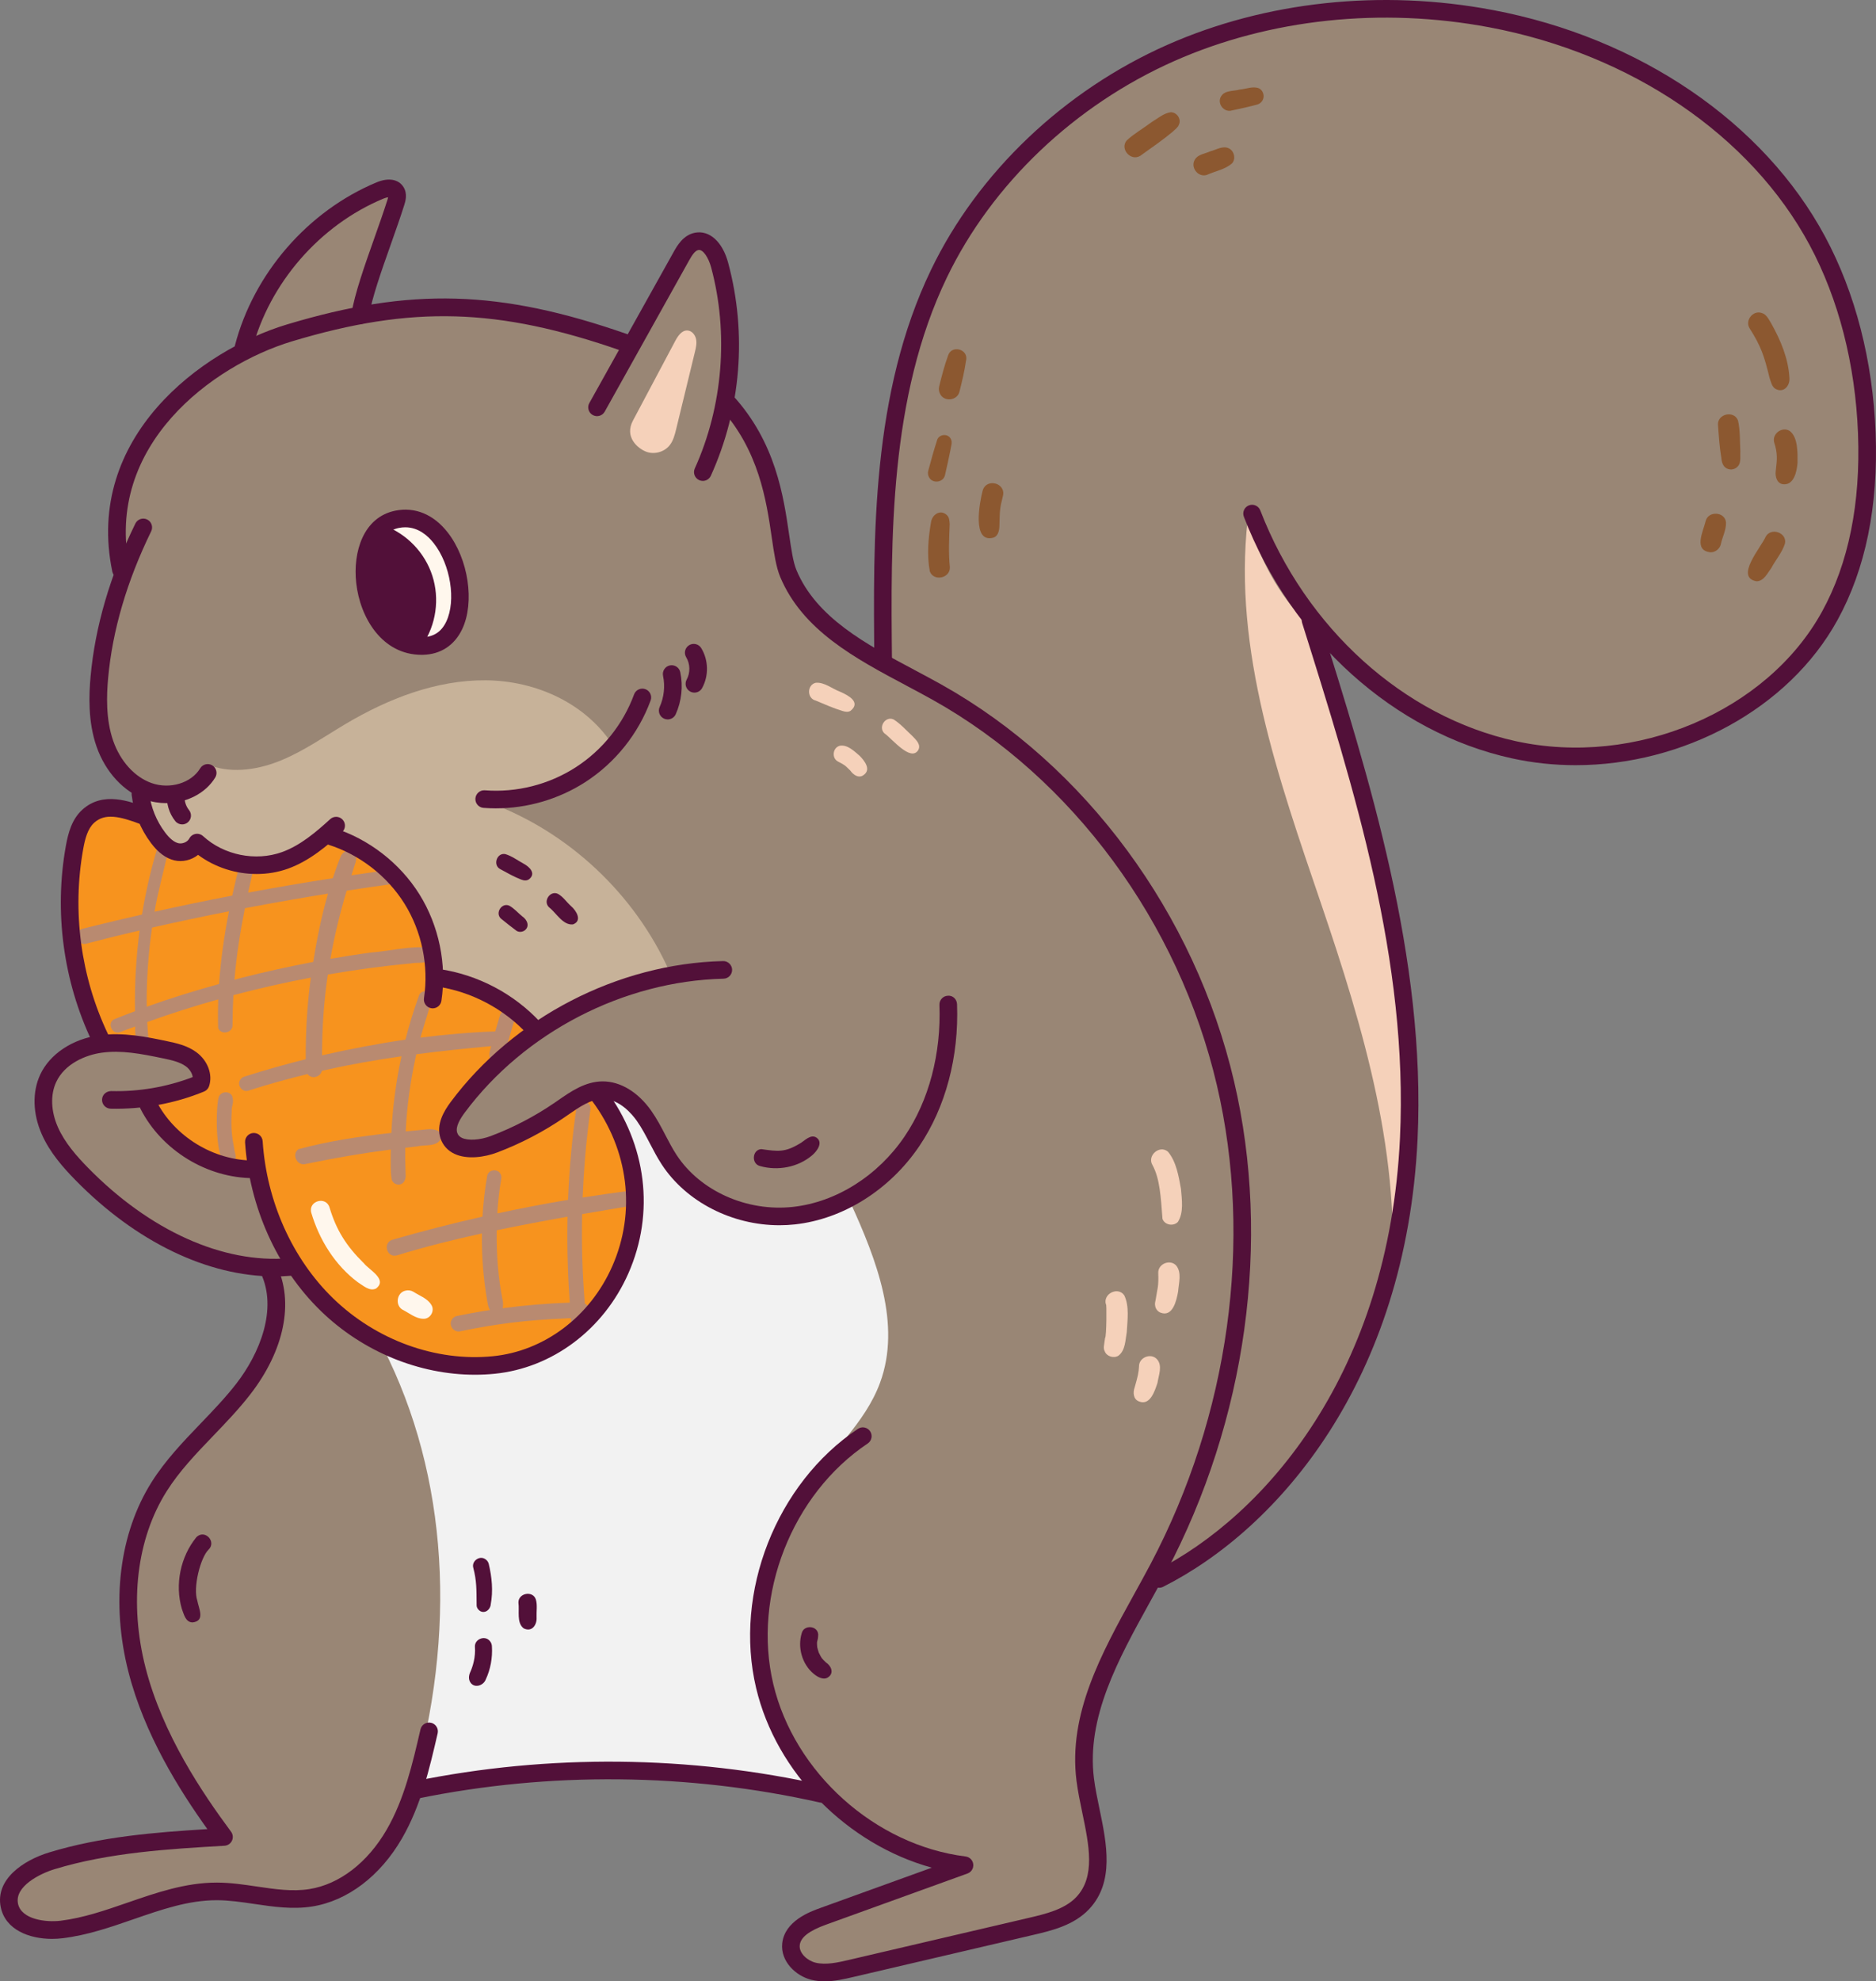 <?xml version="1.0" encoding="UTF-8"?>
<svg id="Layer_2" data-name="Layer 2" xmlns="http://www.w3.org/2000/svg" viewBox="0 0 850.939 898.396">
  <rect x="0" y="0" width="850.939" height="898.396" fill="#808080" stroke="none"/>
  <defs>
    <style>
      .cls-1 {
        fill: #b98a70;
      }

      .cls-2 {
        fill: #8c5830;
      }

      .cls-3 {
        fill: #f5d1ba;
      }

      .cls-4 {
        fill: #fff7ed;
      }

      .cls-5 {
        fill: #f7931e;
      }

      .cls-6 {
        fill: #c7b299;
      }

      .cls-7 {
        fill: #f2f2f2;
      }

      .cls-8 {
        fill: #521039;
      }

      .cls-9 {
        fill: #998675;
      }
    </style>
  </defs>
  <g id="Layer_1-2" data-name="Layer 1">
    <g>
      <path class="cls-9" d="M332.374,185.222c19.65,17.47,14.824,60.728,32.596,87.071,17.772,26.342,68.206,43.114,97.937,66.879,29.731,23.765,70.244,68.855,93.548,149.014,23.304,80.16-9.48,178.061-18.22,196.877-8.74,18.816-39.463,76.75-45.988,94.772-6.525,18.022,4.661,47.945,6.836,63.078,2.175,15.132-11.217,25.79-29.519,29.519-18.302,3.729-68.018,18.426-89.49,21.129-21.471,2.703-23.951-6.763-19.265-15.847,4.686-9.084,72.032-33.922,72.032-33.922-23.088-5.108-44.766-16.453-62.124-32.511-57.415-13.593-121.113-13.4-180.83,2.248-6.626,25.098-31.152,46.278-58.155,48.138-13.581.936-27.18-2.53-40.761-1.596-22.78,1.568-43.555,15.331-66.383,15.863-7.061.165-15.198-1.679-18.418-7.966-2.984-5.827-.238-13.29,4.659-17.636,4.896-4.346,11.431-6.269,17.77-7.903,23.199-5.979,46.963-9.766,70.872-11.294-23.033-24.676-38.278-54.663-41.106-85.944-2.828-31.281,6.793-63.517,26.303-88.131,9.791-12.353,21.931-22.833,30.569-36.018,8.637-13.185,13.355-30.554,6.442-44.719-17.813-4.81-35.712-10.075-52.287-18.381-16.575-8.306-31.924-19.911-41.917-35.528-6.094-9.524-10.081-21.599-5.899-32.104,4.146-10.414,15.475-16.547,26.62-17.742,11.145-1.195,22.283,1.655,33.13,4.481,3.837,1,8.279,2.56,9.383,6.368,1.468,5.067-4.295,9.372-9.493,10.269-5.199.897-10.991.32-15.263,3.415,9.56,22.996,31.616,35.471,52.164,32.11,1.315,24.223,13.122,50.298,33.1,67.676,19.978,17.378,48.028,25.471,73.977,20.202,25.949-5.269,48.989-24.209,58.07-49.081,9.081-24.873,3.307-54.837-15.211-73.763-13.261,11.149-29.315,19.189-46.296,23.94-3.459.968-7.068,1.807-10.617,1.251s-7.05-2.813-8.068-6.258c-1.486-5.027,2.567-9.852,6.309-13.524,11.141-10.934,22.4-21.748,33.774-32.44-12.91-11.9-29.267-19.229-46.283-21.19-2.64-29.904-22.865-56.611-50.091-67.236-5.199,8.959-15.459,14.315-26.104,15.006-10.645.691-21.511-3.293-29.186-10.701-7.379,4.286-15.353,1.359-20.652-4.227-5.3-5.586-7.803-13.703-6.57-21.304-14.146-10.851-20.044-29.858-19.402-47.675.642-17.817,6.885-34.894,9.077-52.291-3.357-20.858.837-42.85,11.637-61.007,10.8-18.158,28.122-32.342,47.719-39.459,7.026-31.094,29.616-58.259,58.907-70.838,2.649-1.138,6.68-1.587,7.534,1.167.309.998.008,2.071-.292,3.072-5.057,16.865-10.114,33.731-14.114,51.635,39.846-8.778,82.641-3.516,118.268,14.576,9.089-13.915,18.179-27.83,27.268-41.746,2.198-3.365,5.364-7.18,9.319-6.461,3.758.683,5.473,5.002,6.406,8.706,5.25,20.859,6.809,42.64,5.778,67.979Z"/>
      <path class="cls-9" d="M403.49,304.364c74.15,33.009,127.5,94.401,150.731,172.17,23.231,77.769,10.828,165.432-32.503,239.765,71.921-34.008,111.329-115.934,116.821-195.3,5.492-79.366-17.048-157.696-44.498-236.033,37.428,39.929,92.883,67.266,146.617,56.884,62.314-12.04,107.563-75.187,108.086-138.651.522-63.464-33.013-125.093-86.157-159.787-77.302-50.465-191.98-50.602-267.787,2.082-75.807,52.685-108.073,161.752-91.31,258.869Z"/>
      <path class="cls-6" d="M305.092,443.833c-14.754-35.525-44.35-64.61-80.127-78.744,20.136-.699,40.487-10.241,53.813-25.972-12.585-20.343-35.794-30.434-58.31-30.644-22.515-.21-44.342,8.295-63.703,19.791-9.495,5.638-18.608,12.047-28.792,16.317s-21.842,6.259-32.284,2.665c-8.627,11.896-23.569,15.661-29.705,10.143.141,5.189.292,10.44,1.695,15.437,1.403,4.997,4.212,9.796,8.616,12.543,4.404,2.747,10.547,3.005,12.912-1.191,8.534,5.794,19.139,8.466,29.4,7.41,10.261-1.057,20.098-5.835,29.383-14.13,27.693,9.688,47.983,37.572,49.344,65.439,16.847,1.867,32.819,10.676,44.007,26.209,17.387-13.728,38.755-22.351,63.75-25.274Z"/>
      <path class="cls-7" d="M385.768,545.35c11.785,25.801,23.222,55.123,13.38,81.726-6.777,18.318-22.455,31.629-33.822,47.512-28.393,39.673-26.934,98.137,3.404,136.343-57.604-11.324-120.9-11.462-181.953.231,20.666-70.648,16.636-141.707-12.982-200.004,30.457,17.226,72.612,9.928,95.506-16.533,22.894-26.462,24.053-69.229,2.051-97.631,5.803-3.544,13.682-.505,18.224,4.554,4.542,5.06,6.829,11.687,10.075,17.662,7.601,13.989,21.052,24.678,36.396,28.924,15.344,4.246,32.376,1.991,49.72-2.783Z"/>
      <path class="cls-3" d="M287.111,190.686c6.39-12.028,12.78-24.056,19.169-36.084,1.212-2.282,2.982-4.898,5.562-4.749,1.982.114,3.503,1.984,3.896,3.929.393,1.946-.078,3.95-.546,5.879-2.823,11.617-5.646,23.233-8.469,34.85-.63,2.591-1.301,5.27-2.95,7.365-2.478,3.147-7.112,4.381-10.826,2.882-3.714-1.499-9.812-6.587-5.835-14.072Z"/>
      <path class="cls-3" d="M565.924,235.794c-6.641,59.104,14.08,117.421,33.229,173.73,19.149,56.309,37.241,116.137,31.571,176.425,15.936-99.521,3.967-203.361-31.835-297.58-14.233-12.26-25.274-28.193-32.965-52.575Z"/>
      <path class="cls-5" d="M243.651,467.916c-15.044,8.347-27.959,20.498-37.207,35.006-1.824,2.861-3.543,5.915-3.962,9.282-.418,3.367.745,7.132,3.623,8.931,3.952,2.471,9.071.429,13.25-1.637,16.906-8.357,33.812-16.714,50.718-25.07,15.499,19.684,21.349,45.716,15.094,68.684-6.254,22.968-24.225,42.283-46.485,50.717-22.26,8.434-48.243,5.981-68.831-5.967-28.883-16.761-44.88-48.996-55.996-80.486-20.829-.499-38.539-11.311-45.319-27.434,5.325-.65,10.542-2.183,15.371-4.519,3.176-1.536,6.47-3.806,7.149-7.268.554-2.821-.868-5.751-2.993-7.687-2.125-1.936-4.864-3.044-7.584-3.974-11.19-3.825-23.183-5.283-34.963-4.248-12.89-28.546-15.911-60.903-8.987-91.062.609-2.654,1.322-5.355,2.88-7.588,2.793-4.003,7.928-5.841,12.809-5.867,4.881-.026,9.623,1.494,14.388,2.978,1.436,5.122,3.584,10.421,7.948,13.464s11.465,2.601,15.466-4.096c7.473,7.869,18.38,12.355,29.227,12.022,10.847-.334,21.458-5.481,29.845-14.926,13.954,4.095,26.496,12.853,35.147,24.542,8.651,11.689,13.362,26.242,13.196,42.616,8.253,1.476,16.585,2.974,24.31,6.233,7.725,3.259,14.9,8.475,21.906,17.352Z"/>
      <path class="cls-4" d="M210.26,261.273c-1.935-6.182-3.921-12.469-7.604-17.799s-9.39-9.65-15.855-10.053c-8.448-.526-16.231,5.971-19.208,13.894-2.977,7.924-1.931,16.848.662,24.906,1.706,5.3,4.127,10.494,7.999,14.495,3.872,4.001,9.37,6.685,14.918,6.211,6.069-.519,11.382-4.751,14.447-10.015,3.065-5.264,7.689-11.902,4.641-21.64Z"/>
      <path class="cls-8" d="M169.741,242.765c5.316-.863,10.786,1.61,14.559,5.453,3.773,3.843,6.064,8.901,7.715,14.028,2.561,7.951,3.702,16.825.455,24.521-1.163,2.757-3.176,5.5-6.114,6.064-3.177.61-6.211-1.521-8.492-3.814-11.211-11.268-14.312-29.799-8.122-46.252Z"/>
      <path class="cls-8" d="M370.542,515.967c-2.796-2.083-5.554,1.402-7.932,2.656-6.632,3.954-9.755,3.504-17.322,2.426-4.156.312-4.558,6.728-.524,7.679,8.02,2.291,17.235.566,23.623-4.877,2.082-1.77,5.038-5.586,2.154-7.884Z"/>
      <path class="cls-8" d="M89.122,696.96c-7.289,8.918-9.874,21.506-6.637,32.566.952,2.435,1.647,6.11,4.891,6.118,5.808-.63,2.783-6.25,2.127-9.833-2.054-5.992,1.437-19.516,5.022-23.078,3.87-3.614-1.57-9.46-5.402-5.773Z"/>
      <path class="cls-8" d="M374.656,753.827c-2.118-2.119-1.718-1.463-3.265-4.481-.178-.548-.521-1.617-.69-2.394-.011-.115-.028-.301-.058-.629-.256-3.119.41-1.594.482-5.257-.304-4.046-6.546-4.434-7.472-.51-1.966,6.462.182,14.049,5.397,18.383,1.785,1.484,4.662,3.17,6.791,1.442,2.563-1.939,1.08-5.097-1.185-6.553Z"/>
      <path class="cls-8" d="M221.674,709.05c-.245-.902-.857-1.689-1.662-2.161-2.651-1.669-6.24,1.085-5.311,4.083,1.489,5.806,1.438,9.465,1.495,16.818-.022,1.108.616,2.102,1.538,2.681,2.216,1.321,4.677-.573,4.846-2.945,1.171-6.127.539-12.449-.906-18.476Z"/>
      <path class="cls-8" d="M222.005,743.883c-2.267-2.426-6.699-.595-6.59,2.73.381,4.78-.975,9.007-2.013,11.36-.72,1.481-1.017,3.28-.12,4.76,1.736,2.925,5.905,1.702,7.023-1.135,2.183-4.644,3.137-9.866,2.83-14.985.007-1.015-.415-2.014-1.131-2.73Z"/>
      <path class="cls-8" d="M243.032,725.151c-1.461-4.109-8.037-2.744-7.876,1.585.527,3.677-.93,9.12,2.388,11.615,3.707,1.874,6.09-1.574,5.845-5.055-.119-2.678.449-5.579-.356-8.146Z"/>
      <path class="cls-8" d="M237.613,391.677c-2.752-1.479-5.414-3.522-8.404-4.397-3.837-.751-5.767,4.955-2.346,6.791,3.147,1.7,6.255,3.507,9.607,4.78,1.184.469,2.641.609,3.65-.298,3.059-2.577.046-5.481-2.507-6.876Z"/>
      <path class="cls-8" d="M259.045,410.885c-2-1.776-3.583-4.242-5.911-5.555-3.586-1.758-6.994,3.366-4.089,6.068,3.262,2.528,6.263,8.206,10.819,7.763,4.386-1.555,1.601-6.207-.819-8.275Z"/>
      <path class="cls-8" d="M236.855,415.482c-1.913-1.559-3.619-3.547-5.753-4.765-3.423-1.679-6.675,3.213-3.903,5.792,2.348,1.893,4.697,3.783,7.123,5.578,1.031.625,2.318.568,3.36,0,2.858-1.78,1.53-5.067-.827-6.604Z"/>
      <path class="cls-3" d="M535.674,539.081c-1.025-5.711-2.11-12.338-5.885-16.85-3.839-3.318-9.683,1.87-6.985,6.132,3.296,6.103,3.746,14.429,4.489,24.317.99,2.802,4.961,3.499,6.982,1.386,2.731-4.236,1.798-10.155,1.399-14.984Z"/>
      <path class="cls-3" d="M533.485,573.807c-2.792-2.989-8.25-.733-8.115,3.361.217,6.567-.324,6.576-1.279,12.769-.075.506.095-.652.129-.954-.073.987-.511,1.963-.265,2.946.09,1.419,1.181,2.829,2.519,3.297,5.524,2.053,7.201-5.629,7.906-9.6.285-3.793,1.752-8.627-.895-11.819Z"/>
      <path class="cls-3" d="M524.764,616.284c-2.792-2.989-8.249-.732-8.115,3.361-.151,2.679-.548,4.494-1.973,9.443-.871,2.324-.621,5.464,2.05,6.411,5.005,1.924,7.074-4.805,8.29-8.418.515-3.44,2.432-7.886-.252-10.796Z"/>
      <path class="cls-3" d="M509.963,587.353c-2.867-4.176-9.825-.66-8.317,4.144.395-1.244.277,14.855-.384,15.136.026-.2.033-.266-.006.01-.003,0-.005.012-.008.012-.028.216-.04.312-.057.445-.009.063-.011.076-.021.15-.044.295-.094.588-.138.883-.109,1.48-.722,3.101.028,4.489.843,2.425,4.097,3.434,6.245,2.105,3.189-2.385,3.137-7.094,3.788-10.711.294-5.397,1.247-11.709-1.13-16.663Z"/>
      <path class="cls-3" d="M381.223,313.724c-3.664-1.341-7.238-4.494-11.234-4.125-4.005.967-4.012,7.094,0,8.06,4.024,1.673,8.017,3.48,12.197,4.731,1.196.367,2.53.603,3.651-.107,4.792-3.927-1.111-7.007-4.614-8.56Z"/>
      <path class="cls-3" d="M413.909,333.796c-2.752-2.556-5.361-5.526-8.512-7.542-3.707-1.818-7.232,3.481-4.229,6.275,3.343,2.269,11.857,13.043,15.32,7.622,1.44-2.48-.978-4.685-2.579-6.355Z"/>
      <path class="cls-3" d="M389.99,342.766c-2.472-2.099-5.522-5.202-9.013-4.627-3.245.781-3.868,5.539-.932,7.133,3.734,1.973,2.999,1.61,5.663,4.142,1.364,2.009,3.982,3.754,6.201,1.872,3.273-2.488.176-6.369-1.918-8.52Z"/>
      <path class="cls-2" d="M811.655,171.169c-.485-8.633-3.994-16.893-8.151-24.374-1.202-1.877-2.164-4.325-4.535-4.915-3.933-1.223-7.561,3.488-5.367,6.983,5.284,8.337,6.591,12.45,9.079,22.559.645,1.763.973,3.95,2.747,4.948,3.701,1.983,6.642-1.562,6.227-5.201Z"/>
      <path class="cls-2" d="M811.776,195.391c-3.487-2.195-8.204,1.428-6.983,5.368,1.568,4.649,1.202,8.105.881,10.832-.028.397-.074.791-.121,1.186-.037.274-.075.587-.102.87-.303,2.481.564,5.71,3.489,5.935,4.847.415,6.105-5.944,6.408-9.685.028-4.42.267-11.643-3.573-14.506Z"/>
      <path class="cls-2" d="M800.882,243.388c-2.038,4.751-14.157,18.454-4.099,20.187,3.345-.105,4.869-3.657,6.654-5.978,1.953-3.738,5.006-7.158,6.217-11.177.969-4.956-6.401-7.451-8.773-3.031Z"/>
      <path class="cls-2" d="M789.402,204.678c-.244-4.617-.021-9.474-1.045-13.958-1.688-4.744-9.283-3.171-9.098,1.831.382,5.087.682,10.19,1.554,15.222.151,2.139.963,4.365,3.249,4.956,1.792.516,3.745-.329,4.695-1.911.98-1.86.494-4.11.644-6.141Z"/>
      <path class="cls-2" d="M773.655,236.33c-1.127,4.708-5.662,13.332,2.274,14.101,2.079.024,4.049-1.482,4.583-3.49.674-3.314,2.491-6.596,2.395-9.98-.378-5.013-8.104-5.488-9.252-.632Z"/>
      <path class="cls-2" d="M430.769,237.697c-.098-1.464-.126-3.079-1.287-4.145-2.943-2.778-6.746-.22-7.198,3.33-1.255,7.214-1.888,14.974-.53,22.167,1.688,4.742,9.282,3.172,9.098-1.831-.671-6.494-.341-13.017-.082-19.52Z"/>
      <path class="cls-2" d="M431.233,198.918c-1.384-2.558-5.534-2.018-6.219.813-1.476,4.528-2.727,9.123-3.967,13.72-.28,1.008-.133,2.122.395,3.024,1.597,2.95,6.382,2.327,7.172-.937.858-3.763,1.737-7.522,2.464-11.313.201-1.747,1.147-3.657.156-5.306Z"/>
      <path class="cls-2" d="M429.978,161.395c-1.63,4.48-2.819,9.097-3.957,13.723-.338,1.221-.161,2.571.479,3.663,1.934,3.574,7.731,2.819,8.688-1.135,1.175-4.625,2.3-9.266,2.973-13.995,1.448-5.348-6.672-7.581-8.183-2.256Z"/>
      <path class="cls-2" d="M445.72,222.488c-1.349,5.149-4.973,23.957,4.84,21.309,2.307-.77,2.708-3.369,2.77-5.488.195-6.891.111-7.502,1.557-13.293,1.623-5.99-7.474-8.494-9.167-2.527Z"/>
      <path class="cls-2" d="M530.992,50.893c-3.151.44-5.777,2.776-8.459,4.367-3.747,2.848-8.011,5.219-11.438,8.402-3.321,3.836,1.872,9.684,6.132,6.985,4.905-3.545,9.93-6.937,14.587-10.811.992-1.051,2.411-1.87,2.92-3.271,1.259-2.554-.94-5.732-3.742-5.671Z"/>
      <path class="cls-2" d="M571.209,40.122c-2.79-1.251-6.001.276-8.921.486-2.818.816-6.692.23-8.406,3.066-2.015,3.197,1.31,7.525,4.924,6.405,3.833-.822,7.668-1.631,11.45-2.669.994-.271,1.864-.945,2.383-1.833,1.114-1.817.426-4.411-1.431-5.456Z"/>
      <path class="cls-2" d="M557.618,67.381c-2.851-1.584-5.9.556-8.722,1.26-2.34,1.106-5.478,1.301-6.903,3.708-2.197,3.486,1.429,8.204,5.368,6.983,3.77-1.722,8.457-2.499,11.525-5.309,1.736-1.978,1.001-5.39-1.268-6.641Z"/>
      <path class="cls-1" d="M106.249,520.887c-1.088-5.479-1.55-9.475-1.174-16.541-.106-3.695,1.299-3.929.199-7.443-1.363-2.516-5.449-1.988-6.123.8-1.395,4.307-2.149,37.88,7.381,28.661.975-1.734-.07-3.666-.283-5.477Z"/>
      <path class="cls-1" d="M233.012,459.792c-1.402-2.588-5.603-2.044-6.297.823-.682,2.357-1.384,4.709-2.077,7.064-11.341.396-22.67,1.38-33.953,2.831,1.765-6.181,3.903-12.274,5.403-18.403-.255-3.296-5.364-3.651-6.127-.419-2.355,6.464-4.349,13.054-6.053,19.719-12.708,1.847-25.335,4.287-37.834,7.113,0-12.636.859-24.725,2.627-36.637,12.6-2.177,25.112-3.887,37.365-4.998,3.017-.629,6.72.272,9.266-1.643,1.603-1.535,1.222-4.385-.706-5.478-7.745-1.096-18.075,1.535-26.167,2.127-6.224.814-12.423,1.805-18.608,2.873,1.826-10.247,4.279-20.455,7.379-30.903,7.038-1.087,13.932-2.099,20.58-3.009,4.746-1.243,3.345-6.752-1.394-6.366-5.672.766-11.34,1.569-17.002,2.408.631-1.974,1.217-3.927,1.892-5.924,1.39-4.666-4.171-7.406-6.617-2.977-1.375,3.354-2.593,6.769-3.738,10.211-12.827,1.985-25.624,4.155-38.385,6.528.879-4.068,1.802-8.182,2.81-12.433-.273-3.573-5.8-3.94-6.624-.452-1.228,4.704-2.349,9.462-3.401,14.243-11.785,2.263-23.534,4.702-35.247,7.31,1.509-9.14,4.105-18.12,6.084-27.079-.218-2.812-4.584-3.124-5.237-.358-2.788,9.427-4.953,19.03-6.545,28.727-7.94,1.809-15.868,3.67-23.769,5.643-1.876.605-4.294.529-5.386,2.429-1.579,2.544,1.024,6.005,3.927,5.108,7.862-2.059,15.946-4.046,24.148-5.961-1.616,12.125-2.3,24.372-2.098,36.603-3.279,1.241-6.566,2.463-9.797,3.809-2.839,1.965-.482,6.778,2.855,5.731,2.323-.91,4.689-1.731,7.031-2.604-.054,2.656-.015,5.337,1.109,7.165,2.217,2.175,5.573-.303,4.778-3.134-.178-2.005-.315-4.027-.42-6.057,10.609-3.807,21.371-7.231,32.215-10.281-.157,4.331-.181,8.659-.048,12.976,1.211,3.382,6.644,2.28,6.513-1.311.01-4.655.147-9.157.394-13.564,11.692-3.107,23.429-5.75,35.12-7.964-1.628,12.261-2.397,24.634-2.291,37.003-9.347,2.342-18.627,4.948-27.803,7.889-.831.226-1.54.783-1.976,1.52-1.507,2.421.979,5.711,3.735,4.858,9.072-2.931,18.017-5.391,26.912-7.545.094.12.138.259.256.369,1.982,2.103,5.652.821,6.179-1.853,12.065-2.71,24.06-4.846,36.114-6.566-2.479,11.43-3.998,23.066-4.591,34.746-14.229,1.566-28.48,3.67-42.112,7.377-3.347,2.306-.543,7.916,3.337,6.699,13.831-2.88,26.164-4.935,38.552-6.542-.014.903-.077,1.805-.08,2.709.044,3.609-.121,7.248.429,10.826.283,1.098,1.177,1.912,2.243,2.243,2.951.741,4.471-2.104,4.107-4.691-.169-4.102-.208-8.035-.166-11.891,1.717-.201,3.437-.399,5.171-.587,3.489-.887,9.334.337,10.994-3.593.878-3.718-3.279-4.515-6.085-4.184-3.278.302-6.572.62-9.871.95.545-11.439,2.046-22.236,4.504-33.674.08-.439.211-.868.299-1.305,11.185-1.464,22.472-2.642,33.946-3.676-.523,2.018-1.414,4.335-.156,6.093,1.357,1.963,4.594,1.328,5.311-.897,2.336-5.51,3.623-11.408,5.422-17.107.245-.886.116-1.863-.347-2.655ZM99.365,446.168c-11.039,3.079-22.024,6.437-32.802,10.315-.177-12.385.814-24.827,2.396-35.871,11.511-2.622,23.217-5.091,34.903-7.388-2.145,10.888-3.736,21.911-4.497,32.944ZM142.07,436.171c-11.018,2.089-21.974,4.51-32.84,7.282-.962.254-1.921.535-2.883.793.932-11.008,2.565-21.541,4.734-32.423,12.771-2.435,25.43-4.651,37.695-6.628-2.931,10.147-5.038,20.555-6.707,30.976Z"/>
      <path class="cls-1" d="M289.45,546.202c2.979-2.073.755-7.08-2.796-6.356-7.479.911-14.937,1.983-22.381,3.148.237-5.831.588-11.658,1.064-17.473.574-7.363,1.757-17.468,2.415-22.017.229-.834.109-1.738-.325-2.483-1.311-2.406-5.24-1.923-5.889.77-2.038,14.004-3.319,28.113-3.877,42.252-10.73,1.788-21.414,3.854-32.049,6.147.036-.58.027-1.142.07-1.724.507-6.213.806-8.525,1.642-13.703.233-.845.111-1.769-.33-2.524-1.332-2.452-5.327-1.95-5.986.782-1.093,6.165-1.783,12.389-2.15,18.63-13.696,3.094-27.301,6.589-40.791,10.47-4.59,1.28-2.73,8.369,1.962,7.116,12.314-3.799,25.376-7.065,38.554-9.956-.126,10.234.667,20.48,2.41,30.576.229,1.375.471,3.018,1.278,4.179-.951.146-1.906.261-2.855.416-4.14.677-8.265,1.445-12.372,2.299-.889.242-1.657.841-2.123,1.632-1.631,2.603,1.06,6.131,4.011,5.217,16.868-3.429,29.854-5.034,47.644-5.784.773-.1,1.577-.114,2.39-.105.015.172.023.345.038.517.067,1.97.721,4.348,2.809,4.999,2.511.716,4.315-1.838,4.157-4.14-.078-.741-.123-1.485-.196-2.227.025-.014.053-.02.078-.034,2.723-2.002,1.629-4.582-.587-5.736-1.116-13.49-1.519-27.033-1.216-40.566,8.837-1.533,17.38-2.959,25.403-4.323ZM227.954,593.208c.476-1.622.12-3.629-.081-4.23-1.843-9.457-2.751-20.038-2.57-31.138,10.819-2.266,21.641-4.297,32.133-6.155-.154,7.538-.121,15.081.15,22.617.163,5.464.476,10.921.858,16.374-10.2.311-20.378,1.166-30.49,2.532Z"/>
      <path class="cls-4" d="M165.141,572.911c-8.163-8.021-12.549-15.131-15.644-25.313-1.509-5.404-9.763-3.146-8.306,2.29,3.6,12.25,10.757,23.752,21.035,31.47,2.423,1.49,5.408,4.38,8.378,2.882,5.252-4.105-2.952-8.277-5.462-11.328Z"/>
      <path class="cls-4" d="M195.682,591.723c-1.764-3.014-5.383-4.169-8.188-6.001-1.092-.641-2.443-.816-3.663-.479-3.952.95-4.71,6.747-1.135,8.688,3.025,1.497,5.884,4.034,9.396,4.049,3.107.101,5.245-3.625,3.59-6.257Z"/>
      <g>
        <path class="cls-8" d="M54.845,262.327c-1.853,0-3.516-1.296-3.91-3.184-12.627-60.886,40.446-100.349,79.203-112.016,56.18-16.912,96.568-15.773,154.3,4.359,2.084.726,3.184,3.005,2.458,5.088-.726,2.088-3.02,3.192-5.088,2.458-55.926-19.503-95.007-20.619-149.368-4.249-35.939,10.817-85.22,47.107-73.677,102.737.449,2.162-.94,4.277-3.102,4.726-.273.055-.546.082-.816.082Z"/>
        <path class="cls-8" d="M75.312,364.166c-3.102,0-6.232-.503-9.225-1.565-9.943-3.52-18.282-12.526-22.301-24.096-3.957-11.383-3.438-23.557-2.7-31.725,2.041-22.613,8.877-45.956,20.315-69.385.968-1.986,3.375-2.806,5.342-1.838,1.982.968,2.806,3.36,1.838,5.342-11.008,22.555-17.583,44.961-19.534,66.599-.671,7.43-1.163,18.457,2.287,28.385,3.231,9.295,9.744,16.467,17.423,19.187,8.316,2.931,17.997.02,22.036-6.673,1.143-1.893,3.598-2.505,5.486-1.358,1.889,1.143,2.497,3.598,1.358,5.486-4.421,7.32-13.248,11.64-22.324,11.64Z"/>
        <path class="cls-8" d="M82.629,373.816c-1.167,0-2.326-.507-3.114-1.487-2.852-3.539-4.207-8.163-3.711-12.682.242-2.193,2.177-3.797,4.41-3.535,2.193.242,3.777,2.217,3.535,4.409-.261,2.384.48,4.925,1.986,6.79,1.385,1.717,1.116,4.234-.601,5.619-.741.597-1.627.886-2.505.886Z"/>
        <path class="cls-8" d="M116.418,396.304c-9.471.004-18.992-3.028-26.562-8.682-2.973,2.373-7.043,3.399-10.84,2.482-3.805-.936-7.239-3.485-10.493-7.797-4.819-6.368-7.863-13.931-8.8-21.868-.257-2.189,1.307-4.179,3.5-4.437,2.197-.269,4.175,1.307,4.437,3.5.773,6.524,3.274,12.745,7.239,17.985,2.103,2.786,4.074,4.374,6.021,4.854,1.643.378,4.015-.371,4.952-2.142.581-1.097,1.635-1.861,2.856-2.072,1.214-.215,2.474.156,3.383.995,9.393,8.636,23.772,11.558,35.771,7.254,8.398-3.005,15.706-9.295,21.899-14.957,1.631-1.483,4.156-1.377,5.646.254,1.487,1.627,1.374,4.156-.254,5.646-6.766,6.185-14.805,13.076-24.599,16.581-4.53,1.623-9.338,2.404-14.157,2.404Z"/>
        <path class="cls-8" d="M196.269,457.214c-.199,0-.402-.016-.605-.047-2.181-.332-3.68-2.369-3.348-4.55,2.232-14.661-.991-30.277-8.838-42.85-7.843-12.577-20.455-22.336-34.605-26.773-2.103-.659-3.274-2.903-2.614-5.01.659-2.099,2.868-3.282,5.01-2.614,15.94,5.003,30.152,15.995,38.991,30.168,8.842,14.165,12.471,31.764,9.954,48.282-.3,1.978-2.002,3.395-3.945,3.395Z"/>
        <path class="cls-8" d="M242.244,470.294c-1.073,0-2.142-.429-2.93-1.28-10.832-11.679-25.481-19.394-41.246-21.72-2.185-.32-3.695-2.353-3.372-4.534.32-2.181,2.345-3.719,4.534-3.371,17.56,2.591,33.875,11.18,45.944,24.194,1.498,1.615,1.405,4.144-.215,5.646-.769.714-1.744,1.065-2.716,1.065Z"/>
        <path class="cls-8" d="M45.348,474.54c-1.495,0-2.927-.839-3.61-2.279-13.049-27.386-17.259-58.915-11.851-88.775,1.081-5.947,2.728-12.042,7.453-16.331,9.369-8.519,21.638-3.836,29.75-.741,2.064.788,3.094,3.098,2.31,5.159-.788,2.064-3.106,3.098-5.159,2.31-10.235-3.906-16.697-5.202-21.528-.812-2.962,2.689-4.136,7.278-4.96,11.839-5.112,28.225-1.135,58.026,11.195,83.917.952,1.99.105,4.374-1.889,5.323-.554.265-1.139.39-1.713.39Z"/>
        <path class="cls-8" d="M124.66,578.771c-30.429,0-63.005-15.64-90.464-43.693-5.494-5.611-11.601-12.471-15.254-20.783-4.105-9.318-4.359-19.175-.695-27.034,4.343-9.326,14.614-16.159,26.8-17.837,10.836-1.491,21.844.816,30.695,2.677,4.054.851,9.108,1.908,13.291,4.971,5.178,3.793,7.562,10.142,5.806,15.433-.367,1.104-1.198,1.994-2.275,2.435-13.334,5.479-27.975,8.117-42.389,7.781-2.205-.062-3.945-1.896-3.887-4.105s1.834-3.816,4.105-3.887c12.514.347,25.282-1.85,37.016-6.341-.199-1.842-1.565-3.746-3.098-4.87-2.79-2.041-6.731-2.868-10.212-3.598-10.481-2.205-19.203-3.797-27.959-2.583-7.469,1.03-16.815,5.065-20.65,13.299-2.689,5.775-2.411,13.225.765,20.44,3.141,7.141,8.663,13.314,13.654,18.414,27.944,28.541,61.206,43.537,91.194,41.024,2.236-.179,4.132,1.456,4.312,3.656.179,2.201-1.459,4.128-3.656,4.312-2.349.191-4.722.289-7.098.289Z"/>
        <path class="cls-8" d="M215.44,623.35c-25.29,0-50.857-10.438-69.853-28.845-19.944-19.32-32.49-47.209-34.425-76.518-.144-2.201,1.522-4.105,3.726-4.25,2.22-.121,4.105,1.518,4.249,3.727,1.803,27.354,13.47,53.343,32.01,71.305,19.554,18.937,46.584,28.74,72.358,26.195,23.355-2.302,44.13-17.942,54.217-40.817,10.891-24.713,7.434-52.785-9.252-75.098-1.323-1.768-.96-4.269.808-5.592,1.768-1.327,4.273-.96,5.592.808,18.438,24.65,22.239,55.719,10.165,83.105-11.246,25.509-34.523,42.963-60.749,45.546-2.934.289-5.892.433-8.846.433Z"/>
        <path class="cls-8" d="M115.009,534.204c-21.107,0-41.695-12.608-51.275-31.421-.999-1.967-.219-4.374,1.748-5.377,1.971-.995,4.374-.215,5.377,1.748,8.245,16.198,25.973,27.058,44.149,27.058.051,0,.129.004.156,0,2.201,0,3.988,1.779,3.996,3.984.008,2.205-1.775,4-3.984,4.008h-.168Z"/>
        <path class="cls-8" d="M353.547,555.569c-21.423,0-42.237-10.536-53.355-27.514-2.049-3.129-3.762-6.415-5.42-9.595-1.9-3.641-3.695-7.079-5.916-10.224-2.111-2.985-7.824-9.908-15.421-9.908h-.094c-5.377.043-10.579,3.653-15.609,7.141l-1.491,1.034c-9.56,6.571-19.921,11.988-30.796,16.093-5.545,2.088-13.537,3.336-19.355.57-3.063-1.456-5.237-3.883-6.282-7.016-2.119-6.349,1.639-12.464,4.655-16.514,28.49-38.265,75.823-62.732,123.528-63.852,2.119-.074,4.039,1.697,4.09,3.902.051,2.205-1.698,4.035-3.902,4.09-45.301,1.061-90.25,24.295-117.308,60.636-1.943,2.61-4.417,6.404-3.485,9.205.363,1.081,1.022,1.803,2.134,2.33,2.845,1.354,8.222,1.007,13.104-.827,10.271-3.879,20.061-8.995,29.091-15.203l1.463-1.011c5.744-3.988,12.253-8.507,20.1-8.569h.148c7.992,0,15.983,4.835,21.954,13.287,2.532,3.586,4.538,7.426,6.474,11.141,1.643,3.145,3.192,6.115,5.026,8.913,10.723,16.381,31.92,25.864,52.824,23.565,19.601-2.15,38.53-14.102,50.635-31.971,11.004-16.245,16.608-37.426,15.784-59.637-.082-2.205,1.639-4.058,3.844-4.14,2.271-.191,4.062,1.639,4.14,3.844.89,23.897-5.202,46.776-17.15,64.414-13.404,19.784-34.48,33.032-56.383,35.436-2.341.257-4.69.382-7.028.382Z"/>
        <path class="cls-8" d="M318.79,218.064c-.55,0-1.112-.113-1.647-.355-2.01-.913-2.899-3.282-1.99-5.291,12.76-28.135,15.457-61.382,7.406-91.21-1.124-4.183-3.629-8.319-5.83-7.824-1.506.285-2.915,2.474-4.21,4.796l-38.222,68.468c-1.073,1.928-3.512,2.615-5.436,1.541-1.928-1.077-2.618-3.508-1.541-5.436l38.222-68.472c1.506-2.7,4.316-7.722,9.685-8.749,6.579-1.257,12.487,4.078,15.051,13.595,8.647,32.053,5.865,66.357-7.843,96.591-.671,1.475-2.123,2.345-3.645,2.345Z"/>
        <path class="cls-8" d="M110.44,161.623c-.335,0-.671-.043-1.011-.129-2.134-.558-3.414-2.739-2.86-4.874,8.495-32.634,33.114-60.964,64.246-73.931,5.424-2.263,10.001-1.444,12.241,2.181,1.896,3.087.816,6.505.297,8.148-1.822,5.752-4.027,11.988-6.161,18.013-4.179,11.812-8.499,24.022-9.915,32.572-.359,2.174-2.423,3.672-4.593,3.29-2.177-.359-3.652-2.415-3.289-4.593,1.53-9.244,5.97-21.798,10.263-33.933,2.115-5.966,4.296-12.136,6.08-17.759.16-.503.258-.878.32-1.151-.503.059-1.249.226-2.166.609-28.876,12.031-51.708,38.304-59.587,68.569-.468,1.799-2.088,2.989-3.863,2.989Z"/>
        <path class="cls-8" d="M374.057,898.396c-2.021,0-4.074-.203-6.107-.71-7.078-1.772-13.931-8.39-13.15-16.401.999-10.251,12.756-14.504,17.185-16.104l50.686-18.317c-38.191-10.505-70.544-42.842-79.694-81.439-10.278-43.342,9.135-92.771,46.163-117.534,1.83-1.225,4.312-.741,5.541,1.1,1.229,1.834.734,4.316-1.101,5.541-34.351,22.976-52.363,68.839-42.83,109.051,9.537,40.212,46.225,73.104,87.233,78.208,1.834.226,3.274,1.682,3.481,3.52.203,1.838-.878,3.574-2.614,4.203l-64.148,23.183c-7.804,2.821-11.601,5.799-11.948,9.365-.347,3.555,3.41,6.938,7.133,7.871,4.761,1.178,10.282-.105,15.152-1.241l81.813-19.117c7.145-1.67,16.038-3.75,21.357-9.392,8.741-9.28,5.806-23.382,2.696-38.308-.991-4.761-2.013-9.681-2.614-14.407-3.844-30.3,11.367-57.842,26.078-84.478,2.556-4.628,5.096-9.229,7.519-13.81,35.619-67.446,46.588-146.559,30.094-217.059-17.302-73.919-65.451-139.238-128.8-174.721-3.984-2.228-8.081-4.41-12.21-6.606-23.074-12.272-46.932-24.966-57.07-49.175-1.885-4.507-2.794-10.735-3.848-17.946-2.435-16.658-5.764-39.471-23.429-58.833-1.487-1.631-1.37-4.156.261-5.647,1.627-1.483,4.152-1.374,5.646.262,19.308,21.169,22.847,45.382,25.427,63.063.976,6.677,1.818,12.44,3.317,16.019,9.034,21.575,31.612,33.586,53.448,45.203,4.179,2.224,8.327,4.433,12.358,6.692,65.276,36.56,114.877,103.798,132.678,179.871,16.928,72.347,5.701,153.485-30.812,222.608-2.443,4.628-5.006,9.272-7.586,13.943-14.091,25.513-28.662,51.895-25.146,79.609.558,4.409,1.506,8.963,2.509,13.782,3.235,15.519,6.895,33.106-4.706,45.418-6.969,7.399-17.162,9.779-25.353,11.695l-81.813,19.117c-3.793.886-8.226,1.924-12.799,1.924Z"/>
        <path class="cls-8" d="M23.636,879.154c-10.52,0-21.197-4.199-23.296-14.36-2.599-12.6,10.196-21.259,21.942-24.841,23.413-7.145,47.88-9.119,71.777-10.571-12.795-17.841-28.537-42.909-35.787-71.235-8.035-31.401-4.203-62.802,10.52-86.145,6.255-9.919,14.387-18.387,22.25-26.578,5.537-5.767,11.266-11.73,16.163-18.052,10.493-13.541,18.902-33.84,11.028-50.202-.956-1.99-.121-4.374,1.869-5.334,1.99-.956,4.374-.121,5.334,1.869,8.027,16.682,3.574,38.577-11.917,58.56-5.155,6.657-11.031,12.776-16.713,18.692-7.937,8.265-15.433,16.073-21.255,25.306-13.552,21.497-17.029,50.619-9.537,79.901,7.746,30.265,25.852,56.949,38.796,74.391.874,1.179,1.034,2.739.414,4.07-.62,1.331-1.92,2.213-3.387,2.298-25.723,1.51-52.325,3.075-77.221,10.669-6.4,1.955-18.071,7.722-16.448,15.585,1.483,7.18,12.627,8.565,19.327,7.75,10.278-1.256,20.533-4.804,30.449-8.234,12.889-4.456,26.215-9.065,40.321-9.065h.187c6.122.016,12.183.913,18.04,1.783,8.288,1.225,16.12,2.388,23.815,1.171,13.63-2.142,26.426-11.976,35.104-26.976,7.999-13.829,11.722-29.903,15.32-45.449.499-2.15,2.653-3.481,4.796-2.993,2.15.499,3.488,2.646,2.993,4.796-3.734,16.116-7.594,32.782-16.194,47.65-9.888,17.095-24.752,28.346-40.778,30.87-8.905,1.393-17.712.09-26.223-1.167-5.838-.862-11.351-1.678-16.896-1.693h-.168c-12.764,0-24.876,4.191-37.703,8.628-10.313,3.567-20.974,7.254-32.095,8.608-1.584.195-3.204.297-4.827.297Z"/>
        <path class="cls-8" d="M372.788,817.425c-.293,0-.585-.031-.882-.097-59.505-13.408-122.533-14.04-182.295-1.83-2.15.445-4.273-.952-4.714-3.114-.441-2.162.952-4.273,3.114-4.714,60.859-12.436,125.061-11.796,185.651,1.861,2.154.484,3.504,2.622,3.02,4.776-.418,1.857-2.068,3.118-3.894,3.118Z"/>
        <path class="cls-8" d="M224.938,366.535c-1.877,0-3.75-.07-5.619-.215-2.201-.168-3.847-2.088-3.68-4.289.168-2.201,2.138-3.867,4.288-3.68,14.403,1.104,29.001-2.583,41.141-10.384,12.144-7.804,21.571-19.558,26.547-33.102.761-2.068,3.067-3.13,5.128-2.373,2.072.761,3.133,3.055,2.372,5.127-5.572,15.168-16.128,28.334-29.727,37.071-12.015,7.719-26.195,11.843-40.45,11.843Z"/>
        <path class="cls-8" d="M302.857,326.209c-.546,0-1.104-.113-1.635-.351-2.013-.905-2.911-3.27-2.006-5.283,1.978-4.398,2.525-9.412,1.537-14.122-.453-2.162.933-4.277,3.09-4.729,2.15-.449,4.277.925,4.729,3.091,1.331,6.353.597,13.111-2.068,19.039-.667,1.479-2.123,2.357-3.649,2.357Z"/>
        <path class="cls-8" d="M314.973,314.054c-.652,0-1.315-.16-1.928-.499-1.932-1.065-2.634-3.496-1.565-5.428,1.682-3.052,1.596-7.11-.222-10.091-1.151-1.885-.554-4.343,1.331-5.49,1.873-1.151,4.347-.55,5.49,1.331,3.313,5.436,3.469,12.546.394,18.114-.726,1.319-2.092,2.064-3.5,2.064Z"/>
        <path class="cls-8" d="M714.695,346.957c-9.627,0-19.277-.995-28.771-3.067-53.491-11.668-100.126-53.655-121.713-109.574-.796-2.06.23-4.374,2.287-5.166,2.053-.8,4.37.23,5.166,2.287,20.631,53.444,65.065,93.543,115.961,104.649,54.186,11.804,113.85-13.424,138.809-58.712,12.073-21.911,17.575-49.109,16.346-80.838-1.217-31.428-8.815-60.987-21.977-85.481-26.683-49.659-80.935-86.535-145.119-98.647-49.019-9.252-99.763-3.855-142.89,15.203-45.191,19.968-82.828,55.751-103.272,98.171-26.164,54.299-25.505,118.256-24.919,174.682.023,2.209-1.748,4.015-3.953,4.039h-.043c-2.189,0-3.972-1.76-3.996-3.953-.593-57.304-1.264-122.252,25.716-178.24,21.251-44.103,60.336-81.283,107.236-102.011,44.594-19.702,97.009-25.302,147.604-15.741,66.532,12.553,122.861,50.951,150.675,102.713,13.732,25.559,21.661,56.32,22.921,88.954,1.288,33.208-4.546,61.807-17.33,85.005-22.207,40.298-70.079,65.728-118.74,65.728Z"/>
        <path class="cls-8" d="M191.239,296.916c-17.876,0-27.893-16.756-29.653-32.505-1.592-14.235,3.266-29.91,17.696-32.845h0c8.952-1.826,17.384,1.678,23.772,9.837,9.404,11.999,12.366,31.666,6.602,43.845-3.473,7.344-9.791,11.484-17.782,11.66-.215.004-.429.008-.636.008ZM183.821,239.093c-.94,0-1.924.094-2.946.3h0c-9.435,1.92-12.495,13.853-11.348,24.127,1.389,12.432,9.006,25.864,22.168,25.395,5.022-.109,8.534-2.427,10.739-7.086,4.523-9.553,1.924-25.809-5.67-35.498-2.704-3.453-7.024-7.238-12.943-7.238ZM180.079,235.479h.039-.039Z"/>
        <path class="cls-8" d="M188.378,294.094c-.769,0-1.545-.222-2.228-.683-1.83-1.233-2.314-3.715-1.081-5.545,4.71-6.993,6.025-16.319,3.434-24.346-2.591-8.027-9.115-14.824-17.025-17.739-2.072-.765-3.129-3.063-2.369-5.131.765-2.072,3.063-3.126,5.131-2.369,10.313,3.805,18.489,12.319,21.864,22.781,3.379,10.466,1.733,22.153-4.409,31.268-.769,1.147-2.033,1.764-3.317,1.764Z"/>
        <path class="cls-8" d="M525.801,719.941c-1.463,0-2.868-.804-3.57-2.197-.995-1.971-.203-4.374,1.768-5.365,50.366-25.395,105.98-90.285,111.017-196.261,3.82-80.354-20.689-158.316-44.391-233.71-.659-2.103.507-4.347,2.614-5.01,2.115-.671,4.347.511,5.01,2.614,22.797,72.518,48.637,154.71,44.75,236.488-5.202,109.406-63.024,176.606-115.403,203.012-.577.293-1.19.429-1.795.429Z"/>
      </g>
    </g>
  </g>
</svg>